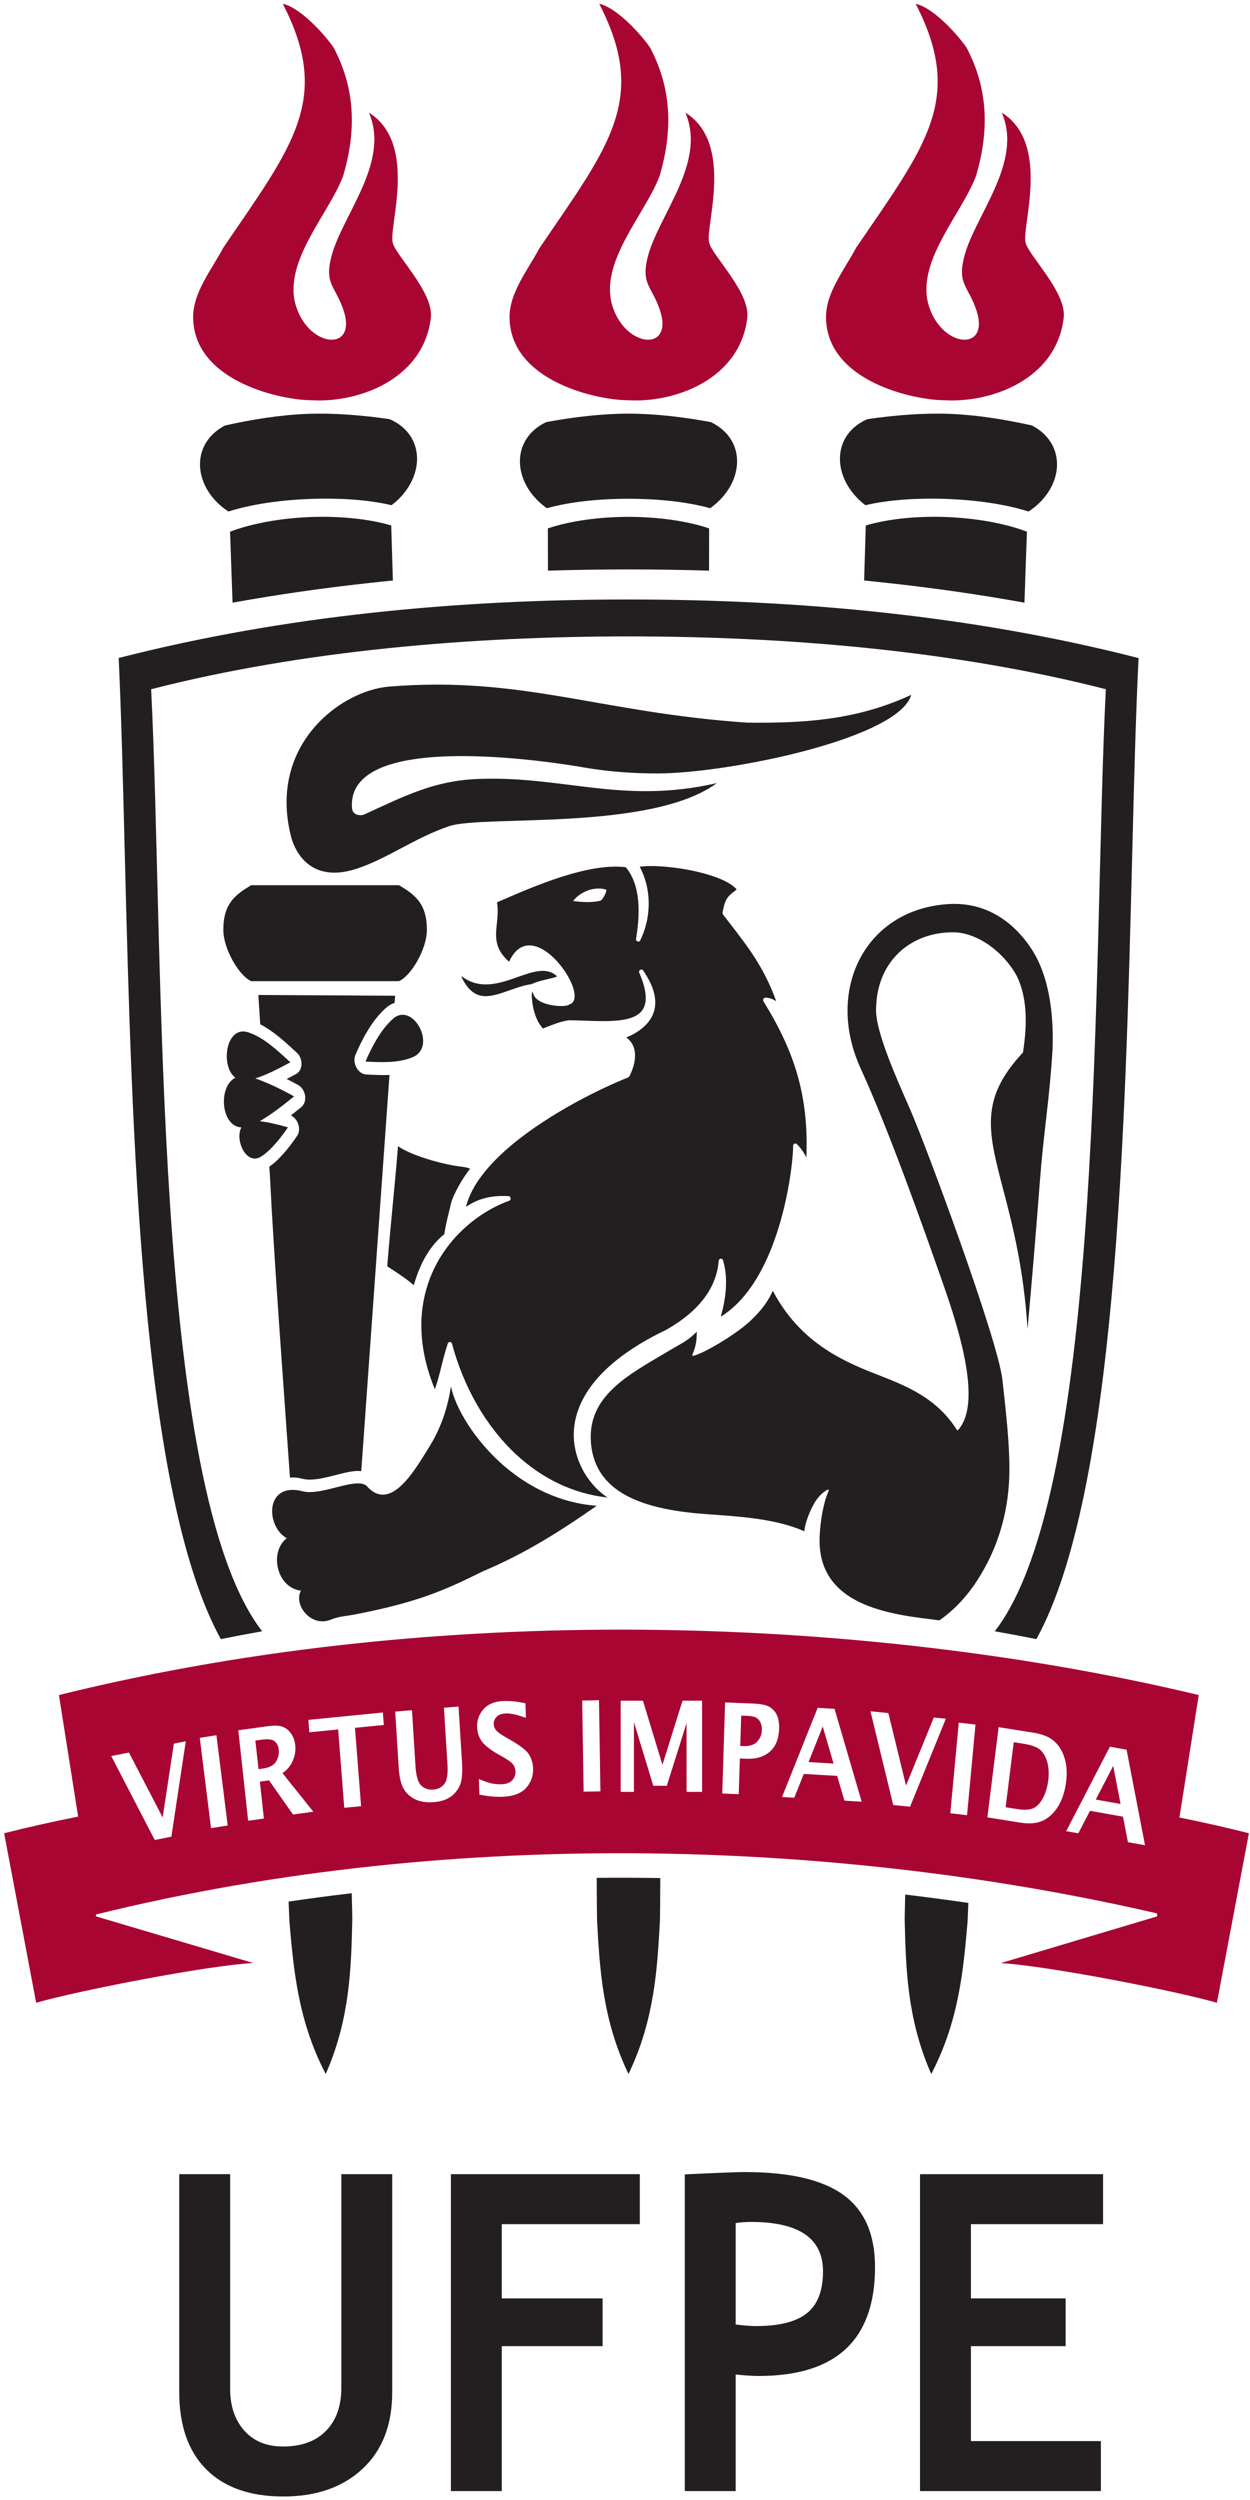 <?xml version="1.0" encoding="UTF-8"?>
<svg xmlns="http://www.w3.org/2000/svg" xmlns:xlink="http://www.w3.org/1999/xlink" width="163pt" height="326pt" viewBox="0 0 163 326" version="1.1">
<g id="surface1">
<path style=" stroke:none;fill-rule:evenodd;fill:rgb(13.699%,12.199%,12.5%);fill-opacity:1;" d="M 81.957 82.988 C 61.551 82.988 39.555 84.789 19.711 89.875 C 21.449 124.48 19.754 194.059 34.184 212.719 C 32.391 213.039 30.59 213.379 28.797 213.742 C 18.375 194.883 17.199 147.832 16.277 111.598 C 16.039 102.027 15.82 93.215 15.48 85.871 L 15.441 85.816 L 15.48 85.801 C 37.16 80.25 59.738 78.168 81.957 78.172 C 104.176 78.172 126.746 80.246 148.422 85.801 L 148.473 85.816 L 148.469 85.871 C 148.102 93.215 147.879 102.027 147.637 111.598 C 146.723 147.832 145.531 194.883 135.148 213.742 C 133.332 213.379 131.523 213.039 129.719 212.719 C 144.172 194.059 142.465 124.48 144.199 89.875 C 124.352 84.789 102.363 82.988 81.957 82.988 "/>
<path style=" stroke:none;fill-rule:evenodd;fill:rgb(66.273%,1.961%,20%);fill-opacity:1;" d="M 7.684 221.035 C 59.504 208.195 115.391 211.23 156.316 221.035 L 153.797 237 C 156.715 237.59 159.766 238.273 162.859 239.055 L 158.684 261.16 C 153.246 259.594 136.602 256.34 130.5 255.988 L 150.887 249.895 L 150.887 249.512 C 110.809 240.234 60.281 237.871 12.512 249.648 L 12.512 249.895 L 33.031 255.98 C 27.039 256.293 10.191 259.582 4.715 261.16 L 0.539 239.055 C 3.844 238.219 7.094 237.5 10.188 236.883 Z M 20.18 239.934 L 14.508 228.992 L 16.816 228.531 L 21.211 236.996 L 22.672 227.371 L 24.227 227.062 L 22.348 239.5 Z M 27.52 238.387 L 26.051 226.617 L 28.223 226.273 L 29.691 238.043 Z M 32.359 237.426 L 31.074 225.629 L 34.992 225.086 C 35.793 224.977 36.414 225.008 36.859 225.172 C 37.301 225.344 37.672 225.641 37.965 226.066 C 38.258 226.492 38.434 226.992 38.5 227.57 C 38.574 228.262 38.469 228.938 38.18 229.602 C 37.895 230.262 37.449 230.801 36.836 231.215 L 40.859 236.246 L 38.207 236.613 L 35.082 232.156 L 33.887 232.32 L 34.41 237.141 Z M 33.711 230.703 L 34.207 230.633 C 35.105 230.508 35.703 230.203 35.996 229.715 C 36.289 229.227 36.406 228.703 36.344 228.145 C 36.293 227.66 36.109 227.297 35.801 227.051 C 35.492 226.805 34.914 226.742 34.059 226.859 L 33.301 226.965 Z M 44.891 235.738 L 44.098 225.523 L 40.336 225.895 L 40.211 224.273 L 49.926 223.312 L 50.051 224.938 L 46.289 225.309 L 47.086 235.523 Z M 51.535 223.188 L 53.723 223.016 L 54.176 230.277 C 54.258 231.59 54.512 232.445 54.93 232.844 C 55.355 233.238 55.879 233.41 56.512 233.363 C 57.129 233.312 57.613 233.062 57.953 232.613 C 58.293 232.16 58.426 231.332 58.352 230.125 L 57.891 222.688 L 59.793 222.535 L 60.246 229.816 C 60.332 231.191 60.238 232.188 59.973 232.805 C 59.703 233.422 59.289 233.93 58.734 234.316 C 58.176 234.703 57.457 234.93 56.57 235 C 55.695 235.07 54.941 234.969 54.293 234.703 C 53.648 234.43 53.125 234 52.723 233.398 C 52.316 232.801 52.074 231.816 51.988 230.445 Z M 62.512 234.02 L 62.445 231.98 C 63.281 232.332 63.902 232.539 64.312 232.598 C 64.719 232.656 65.094 232.68 65.434 232.664 C 66.051 232.641 66.504 232.465 66.797 232.145 C 67.094 231.824 67.23 231.445 67.219 231.012 C 67.207 230.68 67.113 230.387 66.934 230.125 C 66.758 229.867 66.332 229.543 65.66 229.152 L 64.938 228.742 C 63.898 228.145 63.195 227.582 62.82 227.059 C 62.441 226.531 62.238 225.914 62.215 225.199 C 62.188 224.309 62.469 223.531 63.055 222.871 C 63.641 222.211 64.5 221.859 65.641 221.812 C 66.488 221.781 67.445 221.879 68.52 222.109 L 68.578 224.012 C 67.477 223.602 66.602 223.406 65.965 223.434 C 65.434 223.453 65.035 223.598 64.766 223.867 C 64.496 224.141 64.367 224.453 64.379 224.82 C 64.387 225.098 64.48 225.352 64.656 225.586 C 64.824 225.82 65.25 226.137 65.922 226.523 L 66.699 226.969 C 67.887 227.656 68.648 228.262 68.984 228.789 C 69.316 229.324 69.492 229.93 69.516 230.609 C 69.547 231.586 69.242 232.426 68.605 233.145 C 67.969 233.859 66.934 234.246 65.496 234.301 C 64.645 234.336 63.648 234.242 62.512 234.02 Z M 76.102 233.633 L 75.918 221.75 L 78.109 221.707 L 78.293 233.59 Z M 80.938 233.66 L 80.938 221.773 L 83.84 221.773 L 86.383 230.133 L 89 221.773 L 91.551 221.773 L 91.551 233.66 L 89.527 233.66 L 89.527 224.691 L 86.953 232.863 L 85.188 232.863 L 82.664 224.57 L 82.664 233.66 Z M 94.184 233.875 L 94.551 221.996 L 98.176 222.141 C 99.23 222.184 99.969 222.336 100.387 222.602 C 100.809 222.867 101.121 223.234 101.324 223.695 C 101.527 224.16 101.617 224.738 101.598 225.426 C 101.555 226.754 101.152 227.75 100.391 228.414 C 99.625 229.082 98.621 229.391 97.371 229.34 L 96.477 229.305 L 96.332 233.961 Z M 96.527 227.676 L 96.941 227.691 C 97.746 227.723 98.348 227.527 98.738 227.109 C 99.129 226.688 99.336 226.184 99.352 225.594 C 99.363 225.262 99.312 224.961 99.199 224.688 C 99.09 224.41 98.914 224.191 98.668 224.023 C 98.422 223.859 98.027 223.77 97.477 223.746 L 96.652 223.715 Z M 101.977 234.328 L 106.625 222.699 L 108.824 222.832 L 112.363 234.941 L 110.113 234.805 L 109.168 231.574 L 104.812 231.32 L 103.574 234.422 Z M 105.434 229.773 L 108.699 229.965 L 107.285 225.137 Z M 116.477 235.375 L 113.512 223.152 L 115.844 223.383 L 118.145 232.84 L 121.766 223.969 L 123.34 224.121 L 118.672 235.59 Z M 123.922 236.445 L 125.023 224.629 L 127.203 224.887 L 126.102 236.703 Z M 128.754 236.988 L 130.219 225.223 L 134.715 225.934 C 135.918 226.125 136.828 226.488 137.441 227.031 C 138.062 227.57 138.512 228.297 138.805 229.207 C 139.098 230.113 139.168 231.168 139.02 232.363 C 138.871 233.535 138.555 234.555 138.059 235.414 C 137.566 236.277 136.926 236.918 136.133 237.34 C 135.34 237.758 134.316 237.871 133.055 237.672 Z M 131.133 235.664 L 132.754 235.922 C 133.602 236.055 134.27 236.008 134.754 235.785 C 135.242 235.559 135.66 235.113 136.008 234.445 C 136.359 233.781 136.586 233.012 136.695 232.141 C 136.797 231.312 136.762 230.555 136.59 229.875 C 136.414 229.191 136.125 228.648 135.719 228.246 C 135.309 227.844 134.57 227.559 133.504 227.391 L 132.191 227.18 Z M 139.031 238.785 L 144.73 227.77 L 146.906 228.16 L 149.309 240.617 L 147.082 240.223 L 146.438 236.895 L 142.133 236.129 L 140.609 239.066 Z M 142.891 234.66 L 146.121 235.238 L 145.164 230.27 Z M 142.891 234.66 "/>
<path style=" stroke:none;fill-rule:evenodd;fill:rgb(66.273%,1.961%,20%);fill-opacity:1;" d="M 40.652 52.191 C 36.969 52.219 25.246 49.867 25.184 41.371 C 25.16 38.141 27.633 35.105 29.102 32.32 C 38.172 19.012 43.293 12.914 36.875 0.5 C 38.867 0.883 41.914 3.938 43.488 6.176 C 46.273 11.414 46.535 16.875 44.75 22.934 C 42.867 27.977 36.711 34.277 38.648 40.062 C 40.453 45.473 46.77 45.898 44.715 40.219 C 43.656 37.285 42.348 36.996 43.172 33.609 C 44.504 28.16 50.922 21.254 48.109 14.691 C 54.578 18.73 50.609 29.738 51.219 31.66 C 51.559 33.258 56.555 38.113 56.184 41.406 C 55.27 49.48 46.703 52.559 40.652 52.191 "/>
<path style=" stroke:none;fill-rule:evenodd;fill:rgb(66.273%,1.961%,20%);fill-opacity:1;" d="M 81.914 52.191 C 78.234 52.219 66.508 49.867 66.445 41.371 C 66.422 38.141 68.895 35.105 70.367 32.32 C 79.438 19.012 84.555 12.914 78.137 0.5 C 80.133 0.883 83.176 3.938 84.754 6.176 C 87.535 11.414 87.801 16.875 86.016 22.934 C 84.133 27.977 77.977 34.277 79.91 40.062 C 81.719 45.473 88.031 45.898 85.98 40.219 C 84.922 37.285 83.609 36.996 84.438 33.609 C 85.77 28.16 92.184 21.254 89.375 14.691 C 95.844 18.73 91.871 29.738 92.484 31.66 C 92.824 33.258 97.82 38.113 97.449 41.406 C 96.531 49.48 87.969 52.559 81.914 52.191 "/>
<path style=" stroke:none;fill-rule:evenodd;fill:rgb(66.273%,1.961%,20%);fill-opacity:1;" d="M 123.176 52.191 C 119.496 52.219 107.773 49.867 107.711 41.371 C 107.688 38.141 110.16 35.105 111.629 32.32 C 120.699 19.012 125.82 12.914 119.402 0.5 C 121.395 0.883 124.441 3.938 126.016 6.176 C 128.801 11.414 129.062 16.875 127.277 22.934 C 125.395 27.977 119.238 34.277 121.176 40.062 C 122.98 45.473 129.297 45.898 127.242 40.219 C 126.184 37.285 124.871 36.996 125.699 33.609 C 127.031 28.16 133.449 21.254 130.637 14.691 C 137.105 18.73 133.137 29.738 133.746 31.66 C 134.086 33.258 139.082 38.113 138.711 41.406 C 137.797 49.48 129.23 52.559 123.176 52.191 "/>
<path style=" stroke:none;fill-rule:evenodd;fill:rgb(13.699%,12.199%,12.5%);fill-opacity:1;" d="M 92.602 66.27 C 89.496 65.41 85.668 65.039 81.957 65.039 C 78.246 65.039 74.414 65.41 71.309 66.27 C 66.844 63.105 66.445 57.332 71.219 55.043 C 74.723 54.395 78.449 53.938 81.957 53.938 C 85.469 53.938 89.188 54.395 92.695 55.043 C 97.469 57.332 97.07 63.105 92.602 66.27 "/>
<path style=" stroke:none;fill-rule:evenodd;fill:rgb(13.699%,12.199%,12.5%);fill-opacity:1;" d="M 51.062 65.879 C 47.934 65.145 44.094 64.922 40.387 65.062 C 36.676 65.207 32.859 65.727 29.785 66.703 C 25.223 63.715 24.641 57.961 29.336 55.484 C 32.82 54.703 36.527 54.105 40.035 53.969 C 43.543 53.832 47.277 54.145 50.801 54.656 C 55.645 56.762 55.426 62.551 51.062 65.879 "/>
<path style=" stroke:none;fill-rule:evenodd;fill:rgb(13.699%,12.199%,12.5%);fill-opacity:1;" d="M 121.438 270.453 L 121.438 270.449 L 121.438 270.453 L 121.551 270.23 C 125.055 263.414 125.629 256.836 126.172 250.602 C 126.184 250.441 126.223 249.465 126.273 248.141 C 123.539 247.742 120.793 247.379 118.039 247.051 C 117.996 248.758 117.965 250.094 117.969 250.285 C 118.117 256.547 118.273 263.152 121.336 270.223 L 121.438 270.453 "/>
<path style=" stroke:none;fill-rule:evenodd;fill:rgb(13.699%,12.199%,12.5%);fill-opacity:1;" d="M 42.477 270.453 L 42.477 270.449 L 42.477 270.453 L 42.363 270.23 C 38.859 263.414 38.285 256.836 37.742 250.602 C 37.73 250.434 37.688 249.379 37.633 247.965 C 40.379 247.559 43.125 247.195 45.867 246.875 C 45.914 248.668 45.949 250.086 45.941 250.285 C 45.797 256.547 45.637 263.152 42.574 270.223 L 42.477 270.453 "/>
<path style=" stroke:none;fill-rule:evenodd;fill:rgb(13.699%,12.199%,12.5%);fill-opacity:1;" d="M 81.957 270.453 L 81.957 270.449 L 81.957 270.453 L 81.852 270.227 C 78.562 263.277 78.199 256.684 77.855 250.43 C 77.84 250.156 77.824 247.562 77.809 244.871 C 80.586 244.844 83.352 244.852 86.102 244.898 C 86.086 247.582 86.074 250.156 86.059 250.43 C 85.715 256.684 85.348 263.277 82.062 270.227 L 81.957 270.453 "/>
<path style=" stroke:none;fill-rule:evenodd;fill:rgb(13.699%,12.199%,12.5%);fill-opacity:1;" d="M 37.984 109.215 C 34.855 97.199 44.387 90.055 50.719 89.535 C 68.07 88.109 78.168 92.922 97.445 94.234 C 104.609 94.309 111.613 93.965 118.828 90.605 C 117.18 96.336 95.023 100.805 85.953 100.855 C 82.758 100.879 79.348 100.633 76.211 100.09 C 74.262 99.75 45.023 94.672 45.906 105.406 C 45.988 106.387 47.125 106.383 47.477 106.219 C 52.848 103.746 56.656 101.809 62.266 101.578 C 73.469 101.121 81.172 104.945 93.484 102.113 C 84.887 108.445 62.996 106.234 58.566 107.734 C 54.062 109.258 50.438 112.031 46.391 113.32 C 39.844 115.398 38.203 110.047 37.984 109.215 "/>
<path style=" stroke:none;fill-rule:evenodd;fill:rgb(13.699%,12.199%,12.5%);fill-opacity:1;" d="M 47.656 138.43 C 48.539 136.406 49.66 134.273 51.223 132.867 C 53.836 130.516 57.07 136.512 53.801 137.863 C 51.914 138.645 49.707 138.531 47.656 138.43 "/>
<path style=" stroke:none;fill-rule:evenodd;fill:rgb(13.699%,12.199%,12.5%);fill-opacity:1;" d="M 38.348 142.969 C 36.805 142.113 34.961 141.195 33.289 140.625 C 34.844 140.148 36.398 139.305 37.863 138.527 C 36.191 136.984 34.395 135.289 32.391 134.621 C 29.426 133.633 28.691 139.078 30.699 140.531 C 28.406 141.656 28.789 146.91 31.48 147.012 C 30.59 148.625 32.094 151.977 33.992 150.852 C 35.414 150.008 36.957 147.895 37.547 147.004 C 36.363 146.676 35.082 146.332 33.867 146.207 C 35.414 145.316 36.957 144.098 38.348 142.969 "/>
<path style=" stroke:none;fill-rule:evenodd;fill:rgb(13.699%,12.199%,12.5%);fill-opacity:1;" d="M 46.633 210.457 C 54.621 208.883 58.066 207.328 62.977 204.895 C 68.227 202.68 72.594 199.996 77.816 196.352 C 73 196 68.988 193.914 65.887 191.289 C 61.816 187.84 59.344 183.469 58.805 180.789 C 58.336 183.801 57.434 186.363 55.84 188.898 C 54.098 191.668 50.902 197.359 47.777 193.727 C 46.297 192.605 41.945 195.102 39.457 194.461 C 34.527 193.188 34.613 199.02 37.391 200.586 C 35.074 202.379 36.055 207.027 39.246 207.43 C 38.23 209.238 40.547 212.262 43.137 211.203 C 44.332 210.715 45.281 210.754 46.633 210.457 "/>
<path style=" stroke:none;fill-rule:evenodd;fill:rgb(13.699%,12.199%,12.5%);fill-opacity:1;" d="M 50.496 165.129 C 51.484 165.773 52.906 166.688 53.73 167.395 C 53.816 167.469 53.895 167.535 53.957 167.59 C 54.426 165.957 55.008 164.637 55.668 163.559 C 56.344 162.453 57.109 161.605 57.938 160.938 C 58.184 159.324 58.539 158.156 58.789 157.008 C 59.02 155.945 60.32 153.59 61.309 152.41 C 60.875 152.18 59.992 152.121 59.34 152.016 C 56.914 151.617 53.359 150.523 51.898 149.457 C 51.691 152.098 51.445 154.68 51.199 157.262 C 50.953 159.855 50.703 162.453 50.496 165.129 "/>
<path style=" stroke:none;fill-rule:evenodd;fill:rgb(13.699%,12.199%,12.5%);fill-opacity:1;" d="M 52.035 115.43 C 54.047 116.645 55.738 117.801 55.66 121.418 C 55.609 123.742 53.68 127.184 52.035 127.945 L 32.754 127.945 C 31.113 127.184 29.18 123.742 29.129 121.418 C 29.051 117.801 30.742 116.645 32.754 115.43 L 52.035 115.43 "/>
<path style=" stroke:none;fill-rule:evenodd;fill:rgb(13.699%,12.199%,12.5%);fill-opacity:1;" d="M 122.496 211.297 C 124.758 209.719 126.695 207.523 128.266 204.699 L 128.27 204.695 C 130.387 200.938 131.594 196.582 131.625 191.805 C 131.648 188.09 131.172 184.117 130.723 179.973 C 130.156 174.734 120.781 149.453 118.664 144.621 C 116.996 140.812 114.023 134.254 114.246 131.402 C 114.391 125.227 118.863 121.523 124.344 121.574 C 127.426 121.602 130.844 124.09 132.57 127.238 C 133.852 129.82 134.035 133.141 133.398 137.219 C 133.395 137.23 133.375 137.273 133.367 137.281 C 127.727 143.297 128.848 147.586 130.809 155.082 C 132 159.629 133.492 165.344 133.992 173.32 C 134.586 166.75 135.117 160.359 135.605 153.996 C 136.129 147.172 136.82 143.824 137.254 136.859 C 137.254 136.855 137.254 136.855 137.254 136.855 L 137.254 136.859 C 137.254 136.855 137.254 136.855 137.254 136.855 C 137.438 132.02 136.734 127.148 134.523 123.77 C 132.121 120.09 128.453 117.617 123.758 117.887 C 112.84 118.508 107.523 129.078 112.254 139.387 C 115.836 147.188 120.441 160.113 123.301 168.344 C 126.168 176.605 127.496 183.621 124.938 186.469 C 124.895 186.516 124.812 186.508 124.777 186.453 C 122.09 182.234 118.191 180.719 114.156 179.152 C 109.402 177.305 104.191 174.785 100.77 168.316 C 100.047 169.988 98.773 171.473 97.359 172.672 C 95.43 174.312 91.789 176.461 90.398 176.809 C 90.316 176.828 90.246 176.734 90.281 176.656 C 90.438 176.281 90.594 175.895 90.703 175.395 C 90.805 174.941 90.867 174.391 90.863 173.66 C 89.574 174.918 89.047 175.062 86.91 176.332 C 81.891 179.32 76.555 182.07 77.062 188.164 C 77.637 195.082 84.645 196.93 92.363 197.465 C 96.84 197.773 101.312 198.094 104.891 199.68 C 104.918 198.957 105.355 197.602 105.98 196.387 C 106.438 195.5 107.074 194.688 107.93 194.246 C 108.012 194.207 108.105 194.312 108.066 194.398 C 107.219 196.211 106.836 199.477 106.871 201.109 C 107.047 209.758 116.867 210.582 122.496 211.297 "/>
<path style=" stroke:none;fill-rule:evenodd;fill:rgb(13.699%,12.199%,12.5%);fill-opacity:1;" d="M 58.398 175.184 C 58.488 174.922 58.867 174.938 58.938 175.211 C 60.43 180.805 63.324 185.969 67.32 189.676 C 70.598 192.715 74.617 194.77 79.223 195.281 C 78.285 194.664 77.363 193.773 76.605 192.676 C 75.629 191.258 74.926 189.496 74.832 187.543 C 74.738 185.59 75.258 183.449 76.715 181.27 C 78.492 178.609 81.676 175.895 86.879 173.406 C 87.613 172.977 89.234 172.047 90.711 170.566 C 92.184 169.09 93.523 167.055 93.723 164.391 C 93.742 164.094 94.191 164.039 94.277 164.324 C 94.652 165.574 94.742 166.898 94.633 168.262 C 94.543 169.383 94.316 170.531 93.996 171.691 C 96.707 170.023 98.68 167.125 100.098 163.941 C 102.668 158.168 103.41 151.477 103.426 149.41 C 103.43 149.156 103.727 149.02 103.902 149.191 C 104.27 149.547 104.648 150.012 104.977 150.594 C 105.035 150.703 105.098 150.82 105.152 150.938 C 105.305 147.094 104.957 143.781 104.129 140.684 C 103.199 137.203 101.664 133.988 99.555 130.574 C 99.438 130.383 99.562 130.113 99.773 130.102 C 100.078 130.086 100.414 130.152 100.785 130.32 C 100.922 130.383 101.066 130.461 101.219 130.555 C 99.652 126.195 97.578 123.516 95.043 120.238 C 94.773 119.895 94.504 119.543 94.277 119.25 C 94.242 119.203 94.207 119.055 94.219 118.992 C 94.414 118.039 94.543 117.543 94.836 117.117 C 95.09 116.742 95.445 116.457 96.066 115.988 C 95.227 115.008 93.277 114.242 91.105 113.719 C 88.25 113.031 85.039 112.781 83.418 113.02 C 84.215 114.527 84.547 116.078 84.586 117.527 C 84.641 119.559 84.113 121.398 83.473 122.648 C 83.336 122.914 82.898 122.754 82.941 122.453 C 83.07 121.598 83.34 119.926 83.262 118.117 C 83.184 116.371 82.781 114.488 81.605 113.086 C 76.742 112.488 69.793 115.504 65.414 117.402 C 65.086 117.543 64.938 117.609 64.812 117.664 C 64.973 118.648 64.879 119.559 64.789 120.438 C 64.609 122.133 64.445 123.715 66.383 125.41 C 67.414 123.148 68.969 122.918 70.484 123.652 C 71.508 124.145 72.508 125.102 73.297 126.148 C 74.086 127.199 74.668 128.355 74.859 129.25 C 75.047 130.117 74.887 130.777 74.242 130.984 C 74.188 131.027 74.117 131.062 74.039 131.09 C 73.668 131.211 72.855 131.227 72.039 131.09 C 71.211 130.949 70.355 130.66 69.887 130.172 C 69.727 130.004 69.609 129.816 69.547 129.602 C 69.492 129.469 69.445 129.363 69.402 129.285 C 69.367 129.457 69.344 129.68 69.336 129.867 C 69.383 130.773 69.547 131.684 69.84 132.48 C 70.082 133.129 70.402 133.695 70.809 134.117 C 70.969 134.059 71.156 133.98 71.363 133.898 C 72.102 133.602 73.078 133.211 74.129 133.047 C 74.129 133.047 74.168 133.043 74.168 133.043 C 74.863 133.047 75.605 133.07 76.355 133.098 C 78.797 133.188 81.359 133.277 82.871 132.48 C 84.285 131.734 84.781 130.137 83.352 126.824 C 83.234 126.547 83.668 126.273 83.836 126.516 C 86.516 130.359 85.387 132.684 83.816 134.02 C 83.07 134.656 82.227 135.059 81.66 135.289 C 82.27 135.707 82.613 136.297 82.746 136.977 C 82.879 137.66 82.789 138.434 82.547 139.203 C 82.422 139.59 82.262 139.98 82.066 140.359 C 82.051 140.391 81.949 140.484 81.914 140.496 C 78.406 141.887 71.777 145.113 66.816 149.23 C 63.844 151.699 61.473 154.484 60.766 157.367 C 61.469 156.895 62.188 156.543 62.969 156.309 C 63.961 156.012 65.051 155.906 66.344 155.98 C 66.613 155.992 66.672 156.48 66.422 156.57 C 65.699 156.828 64.969 157.152 64.242 157.539 C 61.266 159.129 58.391 161.785 56.648 165.352 C 54.906 168.914 54.285 173.391 55.805 178.613 C 56.047 179.445 56.348 180.301 56.703 181.168 C 57.059 180.172 57.328 179.109 57.59 178.055 C 57.836 177.078 58.082 176.109 58.398 175.184 Z M 74.734 117.492 L 74.816 117.391 C 74.82 117.387 74.828 117.379 74.836 117.367 C 74.84 117.359 74.844 117.352 74.852 117.344 C 74.859 117.336 74.863 117.328 74.871 117.32 C 74.879 117.312 74.887 117.305 74.891 117.297 C 74.898 117.289 74.906 117.281 74.914 117.273 C 74.918 117.266 74.926 117.258 74.934 117.254 C 74.941 117.242 74.945 117.234 74.953 117.227 C 74.961 117.219 74.969 117.211 74.977 117.203 C 74.984 117.195 74.992 117.188 74.996 117.18 C 74.996 117.18 75 117.18 75 117.18 C 75.008 117.172 75.016 117.164 75.02 117.156 C 75.027 117.148 75.035 117.141 75.043 117.133 C 75.051 117.125 75.059 117.117 75.066 117.109 C 75.074 117.102 75.082 117.094 75.09 117.086 C 75.09 117.086 75.09 117.086 75.094 117.086 C 75.098 117.078 75.109 117.07 75.117 117.062 C 75.125 117.055 75.133 117.047 75.141 117.039 C 75.148 117.031 75.156 117.023 75.168 117.016 C 75.176 117.008 75.184 117 75.191 116.992 C 75.199 116.984 75.207 116.977 75.219 116.969 C 75.227 116.961 75.234 116.953 75.246 116.945 C 75.254 116.938 75.262 116.93 75.273 116.922 C 75.281 116.914 75.289 116.906 75.297 116.898 C 75.309 116.891 75.316 116.883 75.328 116.875 C 75.336 116.867 75.344 116.859 75.352 116.852 C 75.352 116.852 75.352 116.852 75.355 116.852 C 75.363 116.848 75.375 116.836 75.383 116.828 C 75.391 116.82 75.402 116.816 75.41 116.809 C 75.422 116.801 75.43 116.793 75.441 116.785 C 75.449 116.777 75.461 116.77 75.469 116.762 C 75.48 116.754 75.488 116.746 75.5 116.738 C 75.512 116.734 75.52 116.727 75.531 116.719 C 75.539 116.711 75.551 116.703 75.562 116.695 C 75.57 116.688 75.582 116.68 75.594 116.676 C 75.602 116.664 75.613 116.66 75.625 116.652 C 75.637 116.645 75.645 116.637 75.656 116.629 C 75.664 116.621 75.676 116.617 75.688 116.609 C 75.699 116.602 75.711 116.594 75.719 116.586 C 75.719 116.586 75.719 116.586 75.719 116.59 C 75.73 116.578 75.742 116.574 75.754 116.566 C 75.766 116.559 75.773 116.551 75.785 116.547 C 75.797 116.539 75.809 116.531 75.82 116.523 C 75.832 116.52 75.84 116.512 75.852 116.504 C 75.863 116.496 75.875 116.488 75.887 116.484 C 75.898 116.477 75.91 116.469 75.922 116.465 C 75.934 116.457 75.945 116.449 75.957 116.445 C 75.969 116.438 75.977 116.43 75.992 116.426 C 76.004 116.418 76.016 116.41 76.027 116.402 C 76.039 116.398 76.051 116.391 76.062 116.387 C 76.074 116.379 76.086 116.371 76.098 116.367 C 76.109 116.359 76.121 116.355 76.133 116.348 C 76.145 116.34 76.156 116.336 76.172 116.328 C 76.184 116.32 76.195 116.316 76.207 116.312 C 76.219 116.305 76.23 116.301 76.242 116.293 C 76.258 116.285 76.27 116.281 76.281 116.273 C 76.293 116.27 76.305 116.262 76.316 116.258 C 76.332 116.254 76.344 116.246 76.355 116.242 C 76.367 116.234 76.383 116.23 76.395 116.223 C 76.406 116.219 76.418 116.211 76.434 116.207 C 76.445 116.203 76.457 116.195 76.469 116.191 C 76.484 116.184 76.496 116.18 76.508 116.176 C 76.523 116.172 76.535 116.164 76.547 116.16 C 76.562 116.152 76.574 116.148 76.586 116.145 C 76.602 116.141 76.613 116.133 76.625 116.129 C 76.641 116.125 76.652 116.117 76.664 116.113 C 76.68 116.109 76.691 116.105 76.707 116.102 C 76.719 116.094 76.734 116.09 76.746 116.086 C 76.758 116.082 76.773 116.078 76.785 116.07 C 76.797 116.07 76.809 116.066 76.82 116.062 C 76.828 116.059 76.84 116.055 76.852 116.051 C 76.863 116.047 76.871 116.047 76.883 116.039 C 76.895 116.039 76.906 116.035 76.914 116.031 C 76.926 116.027 76.938 116.027 76.949 116.023 C 76.957 116.02 76.969 116.016 76.98 116.012 C 76.992 116.008 77.004 116.008 77.016 116.004 C 77.023 116 77.035 115.996 77.047 115.996 C 77.059 115.992 77.07 115.988 77.078 115.984 L 77.082 115.984 C 77.09 115.984 77.102 115.98 77.113 115.977 C 77.125 115.977 77.137 115.973 77.145 115.969 C 77.156 115.969 77.168 115.965 77.18 115.961 C 77.191 115.961 77.203 115.957 77.215 115.953 C 77.223 115.953 77.234 115.949 77.246 115.945 C 77.258 115.945 77.27 115.941 77.281 115.941 C 77.293 115.938 77.305 115.934 77.316 115.934 C 77.328 115.93 77.336 115.93 77.348 115.926 C 77.359 115.926 77.371 115.922 77.383 115.922 C 77.395 115.918 77.406 115.918 77.418 115.914 C 77.426 115.914 77.441 115.91 77.449 115.91 C 77.465 115.906 77.473 115.906 77.484 115.902 C 77.496 115.902 77.508 115.902 77.52 115.898 C 77.531 115.898 77.543 115.895 77.555 115.895 C 77.566 115.895 77.578 115.891 77.59 115.891 C 77.602 115.891 77.613 115.887 77.625 115.887 C 77.637 115.887 77.648 115.883 77.656 115.883 C 77.668 115.883 77.68 115.879 77.691 115.879 C 77.707 115.879 77.715 115.879 77.727 115.875 C 77.738 115.875 77.75 115.871 77.762 115.871 C 77.773 115.871 77.785 115.871 77.797 115.871 C 77.809 115.867 77.82 115.867 77.832 115.867 C 77.844 115.867 77.855 115.867 77.867 115.867 C 77.879 115.863 77.891 115.863 77.902 115.863 C 77.914 115.863 77.926 115.863 77.938 115.863 C 77.949 115.863 77.961 115.863 77.973 115.863 C 77.984 115.863 77.996 115.863 78.008 115.863 C 78.02 115.863 78.031 115.863 78.043 115.863 C 78.055 115.863 78.066 115.863 78.082 115.863 C 78.094 115.863 78.102 115.863 78.117 115.863 C 78.125 115.863 78.141 115.863 78.148 115.863 L 78.152 115.863 C 78.164 115.863 78.176 115.863 78.188 115.863 C 78.199 115.863 78.211 115.867 78.223 115.867 C 78.234 115.867 78.246 115.867 78.258 115.867 C 78.27 115.867 78.281 115.871 78.293 115.871 C 78.305 115.871 78.316 115.871 78.328 115.871 C 78.344 115.875 78.352 115.875 78.363 115.879 L 78.367 115.879 C 78.379 115.879 78.391 115.879 78.402 115.879 C 78.414 115.883 78.426 115.883 78.438 115.883 C 78.449 115.887 78.461 115.887 78.473 115.887 C 78.484 115.891 78.496 115.891 78.508 115.891 C 78.52 115.895 78.531 115.895 78.543 115.898 C 78.555 115.898 78.566 115.898 78.582 115.902 C 78.594 115.902 78.605 115.906 78.613 115.91 C 78.613 115.906 78.617 115.91 78.617 115.91 C 78.629 115.91 78.641 115.91 78.652 115.914 C 78.664 115.914 78.676 115.918 78.688 115.922 C 78.699 115.922 78.711 115.926 78.723 115.926 L 78.727 115.926 C 78.738 115.93 78.746 115.934 78.762 115.934 C 78.773 115.938 78.785 115.941 78.797 115.941 C 78.809 115.945 78.82 115.949 78.832 115.949 C 78.844 115.953 78.855 115.957 78.867 115.961 C 78.879 115.961 78.891 115.965 78.902 115.969 C 78.914 115.973 78.926 115.977 78.941 115.977 C 78.953 115.98 78.965 115.984 78.977 115.988 C 78.988 115.992 79 115.992 79.012 115.996 L 79.062 116.012 L 79.059 116.066 C 79.059 116.07 79.059 116.074 79.059 116.078 C 79.059 116.078 79.059 116.086 79.059 116.086 C 79.059 116.09 79.059 116.094 79.059 116.094 C 79.059 116.098 79.059 116.102 79.059 116.105 C 79.059 116.109 79.055 116.109 79.055 116.113 C 79.055 116.117 79.055 116.121 79.055 116.121 C 79.055 116.129 79.055 116.129 79.055 116.133 C 79.051 116.137 79.055 116.141 79.051 116.145 C 79.051 116.145 79.051 116.148 79.051 116.152 C 79.051 116.156 79.051 116.16 79.051 116.164 C 79.047 116.164 79.047 116.172 79.047 116.172 C 79.047 116.176 79.047 116.18 79.047 116.184 C 79.047 116.188 79.047 116.191 79.047 116.195 C 79.043 116.195 79.043 116.199 79.043 116.203 C 79.043 116.207 79.043 116.211 79.039 116.215 C 79.039 116.219 79.039 116.223 79.039 116.227 C 79.039 116.227 79.039 116.23 79.035 116.234 C 79.035 116.238 79.035 116.242 79.035 116.246 C 79.031 116.25 79.031 116.254 79.031 116.258 C 79.031 116.262 79.031 116.266 79.027 116.27 C 79.027 116.273 79.027 116.277 79.027 116.281 L 79.023 116.281 C 79.023 116.281 79.023 116.285 79.023 116.289 C 79.023 116.293 79.02 116.297 79.02 116.301 C 79.02 116.305 79.02 116.309 79.016 116.312 C 79.016 116.316 79.016 116.32 79.016 116.324 C 79.012 116.328 79.012 116.332 79.012 116.336 C 79.008 116.34 79.008 116.344 79.008 116.348 C 79.004 116.352 79.004 116.355 79.004 116.359 C 79.004 116.363 79 116.367 79 116.371 C 78.996 116.375 78.996 116.379 78.996 116.383 C 78.992 116.387 78.992 116.391 78.992 116.395 C 78.992 116.398 78.988 116.402 78.988 116.406 C 78.988 116.41 78.984 116.414 78.984 116.418 C 78.984 116.422 78.98 116.426 78.98 116.43 C 78.977 116.434 78.977 116.438 78.977 116.441 C 78.973 116.445 78.973 116.449 78.973 116.453 C 78.969 116.457 78.969 116.461 78.969 116.465 C 78.965 116.469 78.965 116.473 78.961 116.477 C 78.961 116.48 78.961 116.484 78.957 116.488 C 78.957 116.492 78.953 116.496 78.953 116.504 C 78.953 116.508 78.949 116.512 78.949 116.516 C 78.945 116.52 78.945 116.523 78.945 116.527 C 78.941 116.531 78.941 116.535 78.938 116.539 C 78.938 116.543 78.934 116.547 78.934 116.551 C 78.934 116.555 78.93 116.559 78.93 116.562 C 78.926 116.566 78.926 116.57 78.922 116.574 C 78.922 116.578 78.918 116.586 78.918 116.59 C 78.914 116.594 78.914 116.598 78.914 116.602 C 78.91 116.605 78.91 116.609 78.906 116.613 C 78.906 116.617 78.902 116.621 78.902 116.625 C 78.902 116.629 78.898 116.633 78.898 116.637 C 78.895 116.641 78.895 116.645 78.891 116.648 C 78.891 116.652 78.887 116.66 78.887 116.66 C 78.883 116.668 78.883 116.672 78.879 116.676 C 78.879 116.68 78.875 116.684 78.875 116.688 C 78.871 116.691 78.871 116.695 78.867 116.699 C 78.867 116.703 78.863 116.707 78.863 116.711 C 78.859 116.715 78.859 116.719 78.855 116.727 C 78.855 116.73 78.852 116.734 78.852 116.738 C 78.848 116.742 78.848 116.746 78.844 116.75 C 78.844 116.754 78.84 116.758 78.84 116.762 C 78.836 116.766 78.832 116.77 78.832 116.773 C 78.828 116.777 78.828 116.781 78.824 116.785 C 78.824 116.789 78.82 116.793 78.82 116.797 C 78.816 116.801 78.812 116.809 78.812 116.812 C 78.809 116.812 78.809 116.816 78.805 116.824 C 78.805 116.824 78.801 116.828 78.801 116.836 C 78.797 116.84 78.797 116.844 78.793 116.848 C 78.789 116.852 78.789 116.855 78.785 116.859 C 78.785 116.863 78.781 116.863 78.781 116.871 C 78.777 116.871 78.777 116.879 78.773 116.883 C 78.773 116.887 78.77 116.891 78.77 116.895 C 78.766 116.895 78.762 116.902 78.762 116.906 C 78.758 116.91 78.758 116.91 78.754 116.914 C 78.754 116.922 78.75 116.926 78.746 116.93 C 78.746 116.934 78.742 116.934 78.742 116.941 C 78.738 116.941 78.738 116.945 78.734 116.949 C 78.73 116.953 78.73 116.961 78.727 116.961 C 78.727 116.965 78.723 116.969 78.719 116.973 C 78.719 116.977 78.715 116.98 78.715 116.984 C 78.711 116.988 78.707 116.992 78.707 116.996 C 78.703 117 78.703 117.004 78.699 117.008 C 78.695 117.012 78.695 117.016 78.691 117.02 C 78.691 117.023 78.688 117.027 78.684 117.027 C 78.684 117.035 78.68 117.035 78.68 117.039 C 78.676 117.047 78.672 117.047 78.672 117.051 C 78.668 117.055 78.664 117.059 78.664 117.062 C 78.66 117.066 78.66 117.07 78.656 117.074 C 78.652 117.074 78.652 117.078 78.648 117.086 C 78.648 117.086 78.645 117.09 78.641 117.094 C 78.641 117.098 78.637 117.102 78.633 117.105 C 78.633 117.109 78.629 117.113 78.629 117.117 C 78.625 117.117 78.621 117.121 78.621 117.129 C 78.621 117.125 78.621 117.129 78.621 117.129 C 78.617 117.129 78.613 117.133 78.613 117.137 C 78.609 117.141 78.605 117.145 78.605 117.145 C 78.602 117.148 78.602 117.152 78.598 117.156 C 78.594 117.16 78.594 117.164 78.59 117.168 C 78.586 117.172 78.586 117.176 78.582 117.176 C 78.582 117.18 78.578 117.184 78.574 117.188 C 78.574 117.191 78.57 117.195 78.566 117.195 C 78.566 117.199 78.562 117.203 78.559 117.207 C 78.559 117.211 78.555 117.215 78.551 117.215 C 78.551 117.219 78.547 117.223 78.547 117.227 C 78.543 117.23 78.539 117.23 78.535 117.234 C 78.535 117.238 78.531 117.242 78.531 117.242 C 78.527 117.246 78.523 117.25 78.523 117.254 C 78.52 117.258 78.516 117.258 78.516 117.262 C 78.512 117.266 78.508 117.27 78.508 117.273 C 78.504 117.273 78.504 117.277 78.5 117.281 C 78.496 117.285 78.496 117.285 78.492 117.289 C 78.488 117.293 78.488 117.297 78.484 117.297 C 78.48 117.301 78.48 117.305 78.477 117.305 C 78.473 117.309 78.473 117.312 78.469 117.312 C 78.465 117.316 78.465 117.32 78.461 117.324 C 78.461 117.324 78.461 117.32 78.461 117.324 C 78.457 117.324 78.457 117.328 78.453 117.328 C 78.453 117.336 78.449 117.336 78.445 117.34 C 78.445 117.34 78.441 117.344 78.438 117.348 C 78.438 117.348 78.434 117.352 78.43 117.355 C 78.426 117.355 78.426 117.359 78.422 117.359 C 78.422 117.363 78.418 117.367 78.414 117.367 C 78.414 117.371 78.41 117.375 78.406 117.375 C 78.406 117.379 78.402 117.379 78.402 117.383 C 78.398 117.387 78.395 117.387 78.395 117.391 C 78.391 117.391 78.387 117.395 78.387 117.398 C 78.383 117.398 78.379 117.402 78.379 117.402 C 78.375 117.406 78.371 117.406 78.371 117.41 C 78.367 117.41 78.363 117.414 78.363 117.414 C 78.359 117.418 78.359 117.422 78.355 117.422 L 78.332 117.434 C 78.324 117.438 78.316 117.438 78.305 117.441 C 78.297 117.441 78.285 117.445 78.277 117.449 C 78.27 117.449 78.258 117.453 78.25 117.453 C 78.242 117.457 78.23 117.461 78.223 117.461 C 78.215 117.465 78.203 117.465 78.195 117.469 C 78.184 117.469 78.176 117.473 78.168 117.473 C 78.156 117.477 78.148 117.48 78.137 117.48 C 78.129 117.48 78.121 117.484 78.109 117.488 C 78.102 117.488 78.09 117.492 78.082 117.492 C 78.07 117.496 78.062 117.496 78.055 117.5 C 78.043 117.5 78.035 117.504 78.023 117.504 C 78.016 117.508 78.008 117.508 77.996 117.512 C 77.988 117.512 77.977 117.512 77.969 117.516 C 77.961 117.516 77.949 117.52 77.941 117.52 C 77.93 117.523 77.922 117.523 77.91 117.527 C 77.902 117.527 77.895 117.527 77.883 117.531 C 77.875 117.531 77.863 117.535 77.855 117.535 C 77.844 117.535 77.836 117.539 77.828 117.539 C 77.816 117.543 77.805 117.543 77.797 117.547 C 77.785 117.547 77.777 117.547 77.77 117.551 C 77.758 117.551 77.75 117.551 77.738 117.555 C 77.73 117.555 77.723 117.555 77.711 117.559 C 77.703 117.559 77.691 117.559 77.68 117.562 C 77.672 117.562 77.664 117.562 77.652 117.566 C 77.645 117.566 77.633 117.566 77.625 117.57 C 77.613 117.57 77.605 117.57 77.598 117.57 L 77.594 117.57 C 77.586 117.574 77.574 117.574 77.566 117.574 C 77.555 117.578 77.547 117.578 77.539 117.578 C 77.527 117.582 77.52 117.582 77.508 117.582 C 77.5 117.586 77.488 117.586 77.48 117.586 C 77.469 117.586 77.461 117.59 77.449 117.59 C 77.441 117.59 77.434 117.59 77.422 117.59 C 77.414 117.594 77.402 117.594 77.395 117.594 L 77.391 117.594 C 77.383 117.598 77.371 117.598 77.363 117.598 C 77.352 117.598 77.344 117.598 77.336 117.602 C 77.324 117.602 77.316 117.602 77.305 117.602 C 77.297 117.602 77.285 117.605 77.277 117.605 C 77.266 117.605 77.258 117.605 77.246 117.605 C 77.238 117.605 77.227 117.609 77.219 117.609 C 77.207 117.609 77.199 117.609 77.188 117.609 C 77.18 117.609 77.168 117.613 77.16 117.613 C 77.148 117.613 77.141 117.613 77.129 117.613 C 77.121 117.613 77.109 117.617 77.102 117.617 C 77.09 117.617 77.082 117.617 77.074 117.617 C 77.062 117.617 77.055 117.617 77.043 117.617 C 77.031 117.621 77.023 117.621 77.016 117.621 C 77.004 117.621 76.996 117.621 76.984 117.621 C 76.977 117.621 76.965 117.621 76.957 117.621 C 76.945 117.621 76.938 117.621 76.926 117.621 C 76.918 117.625 76.906 117.625 76.898 117.625 C 76.887 117.625 76.879 117.625 76.867 117.625 C 76.859 117.625 76.848 117.625 76.84 117.625 C 76.828 117.625 76.82 117.629 76.809 117.629 C 76.801 117.629 76.793 117.629 76.781 117.629 C 76.773 117.629 76.762 117.629 76.754 117.629 C 76.742 117.629 76.734 117.629 76.723 117.629 C 76.715 117.629 76.703 117.629 76.695 117.629 C 76.684 117.629 76.676 117.629 76.664 117.629 C 76.656 117.629 76.645 117.629 76.637 117.629 C 76.629 117.629 76.617 117.629 76.609 117.629 C 76.598 117.629 76.59 117.629 76.578 117.629 C 76.57 117.629 76.562 117.629 76.551 117.629 C 76.539 117.629 76.531 117.629 76.523 117.629 C 76.512 117.629 76.504 117.629 76.492 117.629 C 76.484 117.629 76.473 117.629 76.465 117.629 C 76.457 117.629 76.445 117.629 76.438 117.629 C 76.426 117.629 76.418 117.629 76.41 117.629 C 76.398 117.629 76.391 117.625 76.379 117.625 C 76.371 117.625 76.359 117.625 76.352 117.625 C 76.344 117.625 76.332 117.625 76.324 117.625 C 76.312 117.625 76.305 117.625 76.297 117.625 C 76.285 117.625 76.277 117.621 76.266 117.621 C 76.258 117.621 76.25 117.621 76.238 117.621 C 76.23 117.621 76.219 117.621 76.211 117.621 C 76.203 117.621 76.191 117.621 76.184 117.621 C 76.176 117.621 76.164 117.621 76.156 117.621 C 76.148 117.617 76.137 117.617 76.129 117.617 C 76.117 117.617 76.109 117.617 76.102 117.617 C 76.09 117.617 76.082 117.617 76.074 117.617 C 76.062 117.617 76.055 117.613 76.047 117.613 C 76.035 117.613 76.027 117.613 76.02 117.613 C 76.008 117.613 76 117.613 75.988 117.613 C 75.98 117.609 75.973 117.609 75.961 117.609 C 75.953 117.609 75.945 117.609 75.934 117.609 C 75.926 117.609 75.918 117.605 75.91 117.605 L 75.906 117.605 C 75.898 117.605 75.891 117.605 75.883 117.605 C 75.871 117.605 75.863 117.605 75.855 117.605 C 75.844 117.602 75.836 117.602 75.828 117.602 C 75.82 117.602 75.809 117.602 75.801 117.602 C 75.793 117.602 75.781 117.598 75.773 117.598 C 75.766 117.598 75.758 117.598 75.746 117.598 C 75.738 117.598 75.73 117.594 75.719 117.594 C 75.711 117.594 75.703 117.594 75.695 117.594 C 75.688 117.59 75.676 117.59 75.668 117.59 C 75.66 117.59 75.652 117.59 75.641 117.59 C 75.637 117.586 75.625 117.586 75.617 117.586 C 75.609 117.586 75.598 117.586 75.59 117.586 C 75.582 117.582 75.574 117.582 75.566 117.582 C 75.555 117.582 75.547 117.578 75.539 117.578 C 75.531 117.578 75.523 117.578 75.512 117.578 C 75.504 117.578 75.496 117.574 75.488 117.574 C 75.48 117.574 75.473 117.574 75.465 117.574 C 75.453 117.57 75.445 117.57 75.438 117.57 C 75.43 117.57 75.422 117.57 75.414 117.566 C 75.406 117.566 75.398 117.566 75.387 117.566 C 75.379 117.566 75.371 117.566 75.363 117.562 C 75.355 117.562 75.348 117.562 75.34 117.562 C 75.328 117.562 75.324 117.559 75.312 117.559 C 75.305 117.559 75.297 117.559 75.289 117.559 C 75.281 117.555 75.273 117.555 75.266 117.555 C 75.258 117.555 75.25 117.551 75.242 117.551 C 75.234 117.551 75.227 117.551 75.219 117.551 C 75.211 117.547 75.203 117.547 75.195 117.547 C 75.188 117.547 75.176 117.547 75.172 117.543 C 75.164 117.543 75.156 117.543 75.145 117.543 L 75.145 117.539 C 75.141 117.539 75.133 117.539 75.125 117.539 L 75.121 117.539 C 75.117 117.535 75.109 117.535 75.098 117.535 C 75.094 117.535 75.086 117.535 75.078 117.535 C 75.07 117.531 75.062 117.531 75.055 117.531 C 75.047 117.531 75.039 117.527 75.031 117.527 C 75.023 117.527 75.016 117.527 75.008 117.527 C 75 117.523 74.992 117.523 74.988 117.523 C 74.98 117.523 74.973 117.523 74.965 117.52 C 74.957 117.52 74.949 117.52 74.941 117.52 C 74.934 117.516 74.93 117.516 74.922 117.516 C 74.914 117.516 74.906 117.516 74.898 117.512 C 74.891 117.512 74.887 117.512 74.879 117.512 C 74.871 117.512 74.863 117.508 74.855 117.508 L 74.734 117.492 "/>
<path style=" stroke:none;fill-rule:evenodd;fill:rgb(13.699%,12.199%,12.5%);fill-opacity:1;" d="M 69.336 128.328 C 68.293 128.48 67.301 128.832 66.363 129.164 C 63.887 130.039 61.797 130.777 60.18 127.402 C 60.16 127.359 60.211 127.312 60.246 127.34 C 62.629 129.121 65.207 128.215 67.512 127.402 C 69.496 126.703 71.281 126.074 72.59 127.27 C 72.605 127.285 72.609 127.32 72.594 127.34 C 72.535 127.41 72.105 127.516 71.559 127.645 C 70.781 127.832 69.766 128.078 69.352 128.324 C 69.352 128.324 69.34 128.328 69.336 128.328 "/>
<path style=" stroke:none;fill-rule:evenodd;fill:rgb(13.699%,12.199%,12.5%);fill-opacity:1;" d="M 47.109 191.844 L 50.789 140.176 C 49.781 140.215 48.777 140.164 47.801 140.117 C 47.785 140.117 47.766 140.113 47.75 140.113 C 46.684 140.062 45.891 138.605 46.352 137.547 C 46.82 136.469 47.352 135.359 47.973 134.348 C 48.625 133.277 49.379 132.285 50.262 131.492 C 50.652 131.141 51.055 130.906 51.457 130.77 L 51.523 129.844 L 33.688 129.746 L 33.934 133.57 C 35.66 134.457 37.16 135.848 38.578 137.156 L 38.574 137.156 C 38.621 137.203 38.668 137.242 38.711 137.281 L 38.715 137.281 L 38.711 137.281 C 38.738 137.309 38.762 137.328 38.785 137.352 C 39.562 138.156 39.48 139.598 38.602 140.059 C 38.52 140.102 38.438 140.145 38.352 140.191 C 38.168 140.289 37.98 140.387 37.793 140.484 C 37.586 140.297 37.328 140.059 37.016 139.773 L 37.012 139.777 C 37.09 139.844 37.441 140.168 37.789 140.488 C 37.656 140.559 37.523 140.629 37.387 140.695 C 37.406 140.707 37.43 140.719 37.453 140.73 C 37.746 140.879 37.98 141.004 38.176 141.109 C 38.484 141.273 38.707 141.395 38.859 141.48 L 38.867 141.48 C 39.891 142.051 40.137 143.676 39.289 144.363 C 38.844 144.73 38.379 145.098 37.922 145.453 C 38.844 145.859 39.32 147.246 38.758 148.094 C 38.297 148.789 37.305 150.168 36.219 151.219 C 36 151.434 35.773 151.637 35.539 151.82 C 35.398 151.934 35.258 152.039 35.121 152.137 L 35.129 152.301 L 35.129 152.305 L 35.133 152.344 L 35.188 153.188 C 35.762 164.695 36.934 180.086 37.809 192.676 C 38.289 192.629 38.836 192.676 39.457 192.836 C 41.641 193.398 45.258 191.547 47.109 191.844 Z M 38.715 137.281 C 38.738 137.305 38.762 137.328 38.785 137.352 C 42.148 140.43 38.531 137.113 38.715 137.281 Z M 34.176 137.336 L 34.246 138.449 C 34.527 138.324 34.805 138.191 35.086 138.055 C 34.785 137.801 34.48 137.559 34.176 137.336 Z M 34.523 142.805 L 34.582 143.742 C 34.809 143.582 35.035 143.418 35.262 143.25 C 35.293 143.227 35.324 143.203 35.355 143.18 C 35.074 143.051 34.801 142.926 34.523 142.805 Z M 37.793 140.484 C 37.793 140.484 37.793 140.484 37.789 140.488 C 38.457 141.098 39.109 141.691 37.793 140.484 Z M 51.031 136.758 L 51.129 135.41 C 50.867 135.75 50.625 136.109 50.398 136.488 C 50.332 136.594 50.27 136.699 50.207 136.805 C 50.484 136.797 50.762 136.781 51.031 136.758 "/>
<path style=" stroke:none;fill-rule:evenodd;fill:rgb(13.699%,12.199%,12.5%);fill-opacity:1;" d="M 40.461 67.422 C 36.832 67.562 32.98 68.195 30 69.332 C 30.016 69.672 30.199 74.891 30.324 78.59 C 36.234 77.52 42.191 76.672 48.172 76.02 C 49.191 75.906 50.211 75.801 51.234 75.699 C 51.148 72.902 51.02 68.785 51.016 68.52 C 47.969 67.613 44.086 67.281 40.461 67.422 "/>
<path style=" stroke:none;fill-rule:evenodd;fill:rgb(13.699%,12.199%,12.5%);fill-opacity:1;" d="M 81.957 67.398 C 78.328 67.398 74.457 67.883 71.441 68.902 C 71.445 69.035 71.449 71.762 71.453 74.414 C 74.969 74.305 78.469 74.254 81.957 74.254 C 85.445 74.254 88.945 74.305 92.461 74.414 C 92.465 71.762 92.469 69.035 92.469 68.902 C 89.457 67.883 85.586 67.398 81.957 67.398 "/>
<path style=" stroke:none;fill-rule:evenodd;fill:rgb(13.699%,12.199%,12.5%);fill-opacity:1;" d="M 112.848 65.879 C 115.98 65.145 119.816 64.922 123.527 65.062 C 127.238 65.207 131.051 65.727 134.129 66.703 C 138.691 63.715 139.273 57.961 134.578 55.484 C 131.094 54.703 127.387 54.105 123.879 53.969 C 120.371 53.832 116.637 54.145 113.109 54.656 C 108.27 56.762 108.484 62.551 112.848 65.879 "/>
<path style=" stroke:none;fill-rule:evenodd;fill:rgb(13.699%,12.199%,12.5%);fill-opacity:1;" d="M 123.453 67.422 C 127.078 67.562 130.93 68.195 133.914 69.332 C 133.895 69.672 133.715 74.891 133.59 78.59 C 127.68 77.52 121.723 76.672 115.742 76.02 C 114.723 75.906 113.699 75.801 112.68 75.699 C 112.766 72.902 112.895 68.785 112.898 68.52 C 115.945 67.613 119.828 67.281 123.453 67.422 "/>
<path style=" stroke:none;fill-rule:evenodd;fill:rgb(13.699%,12.199%,12.5%);fill-opacity:1;" d="M 23.371 283.512 L 30.012 283.512 L 30.012 311.523 C 30.012 313.75 30.621 315.547 31.848 316.945 C 33.078 318.332 34.758 319.023 36.902 319.023 C 39.305 319.023 41.172 318.352 42.504 316.984 C 43.844 315.617 44.508 313.758 44.508 311.391 L 44.508 283.512 L 51.145 283.512 L 51.145 311.949 C 51.145 316.203 49.855 319.527 47.277 321.934 C 44.699 324.34 41.258 325.543 36.953 325.543 C 32.617 325.543 29.27 324.371 26.91 322.02 C 24.559 319.672 23.371 316.301 23.371 311.918 Z M 65.434 290.031 L 65.434 299.711 L 78.578 299.711 L 78.578 305.938 L 65.434 305.938 L 65.434 324.84 L 58.797 324.84 L 58.797 283.512 L 83.434 283.512 L 83.434 290.031 Z M 95.934 309.637 L 95.934 324.84 L 89.297 324.84 L 89.297 283.539 C 93.719 283.328 96.309 283.234 97.059 283.234 C 102.965 283.234 107.277 284.234 110.012 286.238 C 112.738 288.242 114.105 291.359 114.105 295.617 C 114.105 305.094 109.055 309.828 98.949 309.828 C 98.199 309.828 97.195 309.77 95.934 309.637 Z M 95.934 289.887 L 95.934 303.117 C 97.059 303.254 97.945 303.32 98.59 303.32 C 101.621 303.32 103.828 302.762 105.23 301.637 C 106.621 300.52 107.32 298.699 107.32 296.176 C 107.32 291.891 104.191 289.742 97.953 289.742 C 97.258 289.742 96.578 289.789 95.934 289.887 Z M 126.609 290.031 L 126.609 299.711 L 138.961 299.711 L 138.961 305.938 L 126.609 305.938 L 126.609 318.32 L 143.555 318.32 L 143.555 324.84 L 119.969 324.84 L 119.969 283.512 L 143.84 283.512 L 143.84 290.031 L 126.609 290.031 "/>
</g>
</svg>
